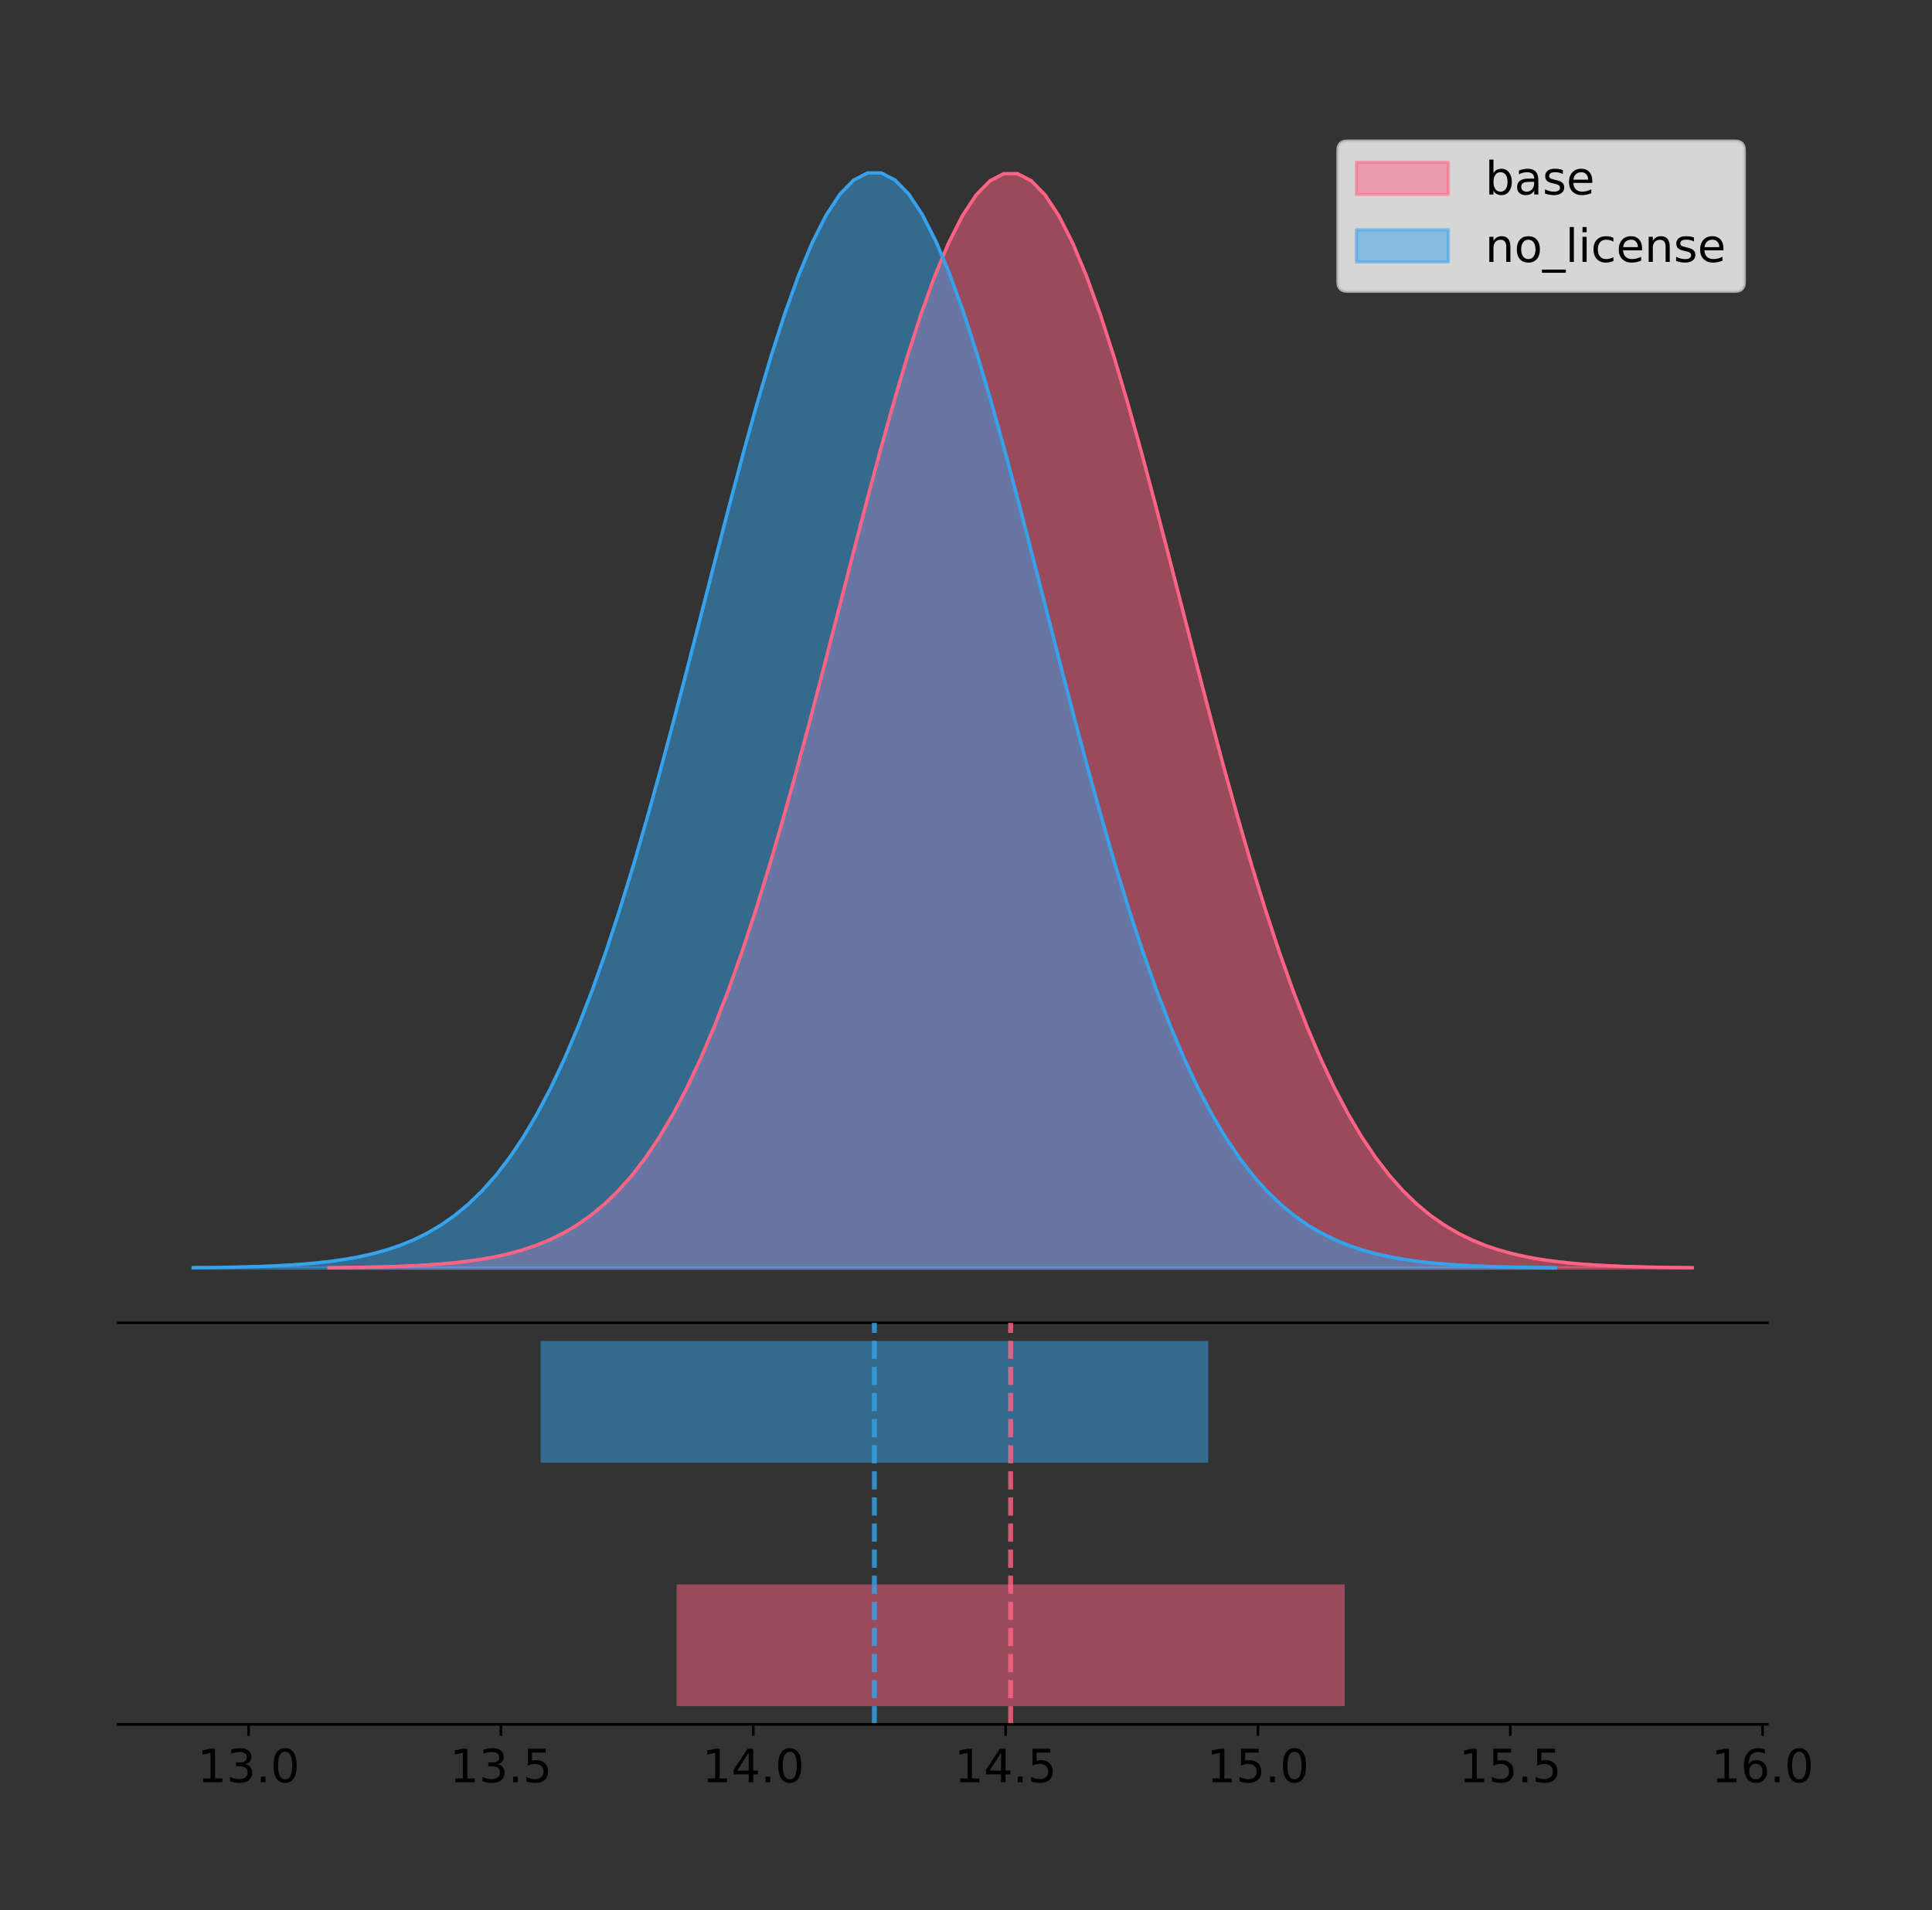 <?xml version="1.0" encoding="utf-8" standalone="no"?>
<!DOCTYPE svg PUBLIC "-//W3C//DTD SVG 1.1//EN"
  "http://www.w3.org/Graphics/SVG/1.1/DTD/svg11.dtd">
<!-- Created with matplotlib (https://matplotlib.org/) -->
<svg height="581.789pt" version="1.1" viewBox="0 0 588.373 581.789" width="588.373pt" xmlns="http://www.w3.org/2000/svg" xmlns:xlink="http://www.w3.org/1999/xlink">
 <rect x="0" y="0" width="588.373" height="581.789" fill="#333333" stroke="none"/>
 <defs>
  <style type="text/css">
*{stroke-linecap:butt;stroke-linejoin:round;}
  </style>
 </defs>
 <g id="figure_1">
  <g id="patch_1">
   <path d="M 0 581.789 
L 588.373 581.789 
L 588.373 0 
L 0 0 
z
" style="fill:none;"/>
  </g>
  <g id="axes_1">
   <g id="patch_2">
    <path d="M 36 402.93 
L 538.2 402.93 
L 538.2 36 
L 36 36 
z
" style="fill:none;"/>
   </g>
   <g id="PolyCollection_1">
    <defs>
     <path d="M 100.187 -195.538 
L 100.187 -195.65 
L 104.381 -195.692 
L 108.575 -195.749 
L 112.768 -195.825 
L 116.962 -195.925 
L 121.156 -196.057 
L 125.35 -196.23 
L 129.544 -196.454 
L 133.737 -196.744 
L 137.931 -197.114 
L 142.125 -197.584 
L 146.319 -198.177 
L 150.512 -198.921 
L 154.706 -199.845 
L 158.9 -200.986 
L 163.094 -202.385 
L 167.288 -204.088 
L 171.481 -206.144 
L 175.675 -208.608 
L 179.869 -211.541 
L 184.063 -215.004 
L 188.257 -219.062 
L 192.45 -223.782 
L 196.644 -229.227 
L 200.838 -235.461 
L 205.032 -242.541 
L 209.226 -250.516 
L 213.419 -259.425 
L 217.613 -269.295 
L 221.807 -280.136 
L 226.001 -291.938 
L 230.195 -304.672 
L 234.388 -318.283 
L 238.582 -332.694 
L 242.776 -347.8 
L 246.97 -363.468 
L 251.164 -379.544 
L 255.357 -395.847 
L 259.551 -412.174 
L 263.745 -428.307 
L 267.939 -444.014 
L 272.133 -459.055 
L 276.326 -473.187 
L 280.52 -486.172 
L 284.714 -497.785 
L 288.908 -507.816 
L 293.102 -516.08 
L 297.295 -522.422 
L 301.489 -526.719 
L 305.683 -528.888 
L 309.877 -528.888 
L 314.071 -526.719 
L 318.264 -522.422 
L 322.458 -516.08 
L 326.652 -507.816 
L 330.846 -497.785 
L 335.04 -486.172 
L 339.233 -473.187 
L 343.427 -459.055 
L 347.621 -444.014 
L 351.815 -428.307 
L 356.008 -412.174 
L 360.202 -395.847 
L 364.396 -379.544 
L 368.59 -363.468 
L 372.784 -347.8 
L 376.977 -332.694 
L 381.171 -318.283 
L 385.365 -304.672 
L 389.559 -291.938 
L 393.753 -280.136 
L 397.946 -269.295 
L 402.14 -259.425 
L 406.334 -250.516 
L 410.528 -242.541 
L 414.722 -235.461 
L 418.915 -229.227 
L 423.109 -223.782 
L 427.303 -219.062 
L 431.497 -215.004 
L 435.691 -211.541 
L 439.884 -208.608 
L 444.078 -206.144 
L 448.272 -204.088 
L 452.466 -202.385 
L 456.66 -200.986 
L 460.853 -199.845 
L 465.047 -198.921 
L 469.241 -198.177 
L 473.435 -197.584 
L 477.629 -197.114 
L 481.822 -196.744 
L 486.016 -196.454 
L 490.21 -196.23 
L 494.404 -196.057 
L 498.598 -195.925 
L 502.791 -195.825 
L 506.985 -195.749 
L 511.179 -195.692 
L 515.373 -195.65 
L 515.373 -195.538 
L 515.373 -195.538 
L 511.179 -195.538 
L 506.985 -195.538 
L 502.791 -195.538 
L 498.598 -195.538 
L 494.404 -195.538 
L 490.21 -195.538 
L 486.016 -195.538 
L 481.822 -195.538 
L 477.629 -195.538 
L 473.435 -195.538 
L 469.241 -195.538 
L 465.047 -195.538 
L 460.853 -195.538 
L 456.66 -195.538 
L 452.466 -195.538 
L 448.272 -195.538 
L 444.078 -195.538 
L 439.884 -195.538 
L 435.691 -195.538 
L 431.497 -195.538 
L 427.303 -195.538 
L 423.109 -195.538 
L 418.915 -195.538 
L 414.722 -195.538 
L 410.528 -195.538 
L 406.334 -195.538 
L 402.14 -195.538 
L 397.946 -195.538 
L 393.753 -195.538 
L 389.559 -195.538 
L 385.365 -195.538 
L 381.171 -195.538 
L 376.977 -195.538 
L 372.784 -195.538 
L 368.59 -195.538 
L 364.396 -195.538 
L 360.202 -195.538 
L 356.008 -195.538 
L 351.815 -195.538 
L 347.621 -195.538 
L 343.427 -195.538 
L 339.233 -195.538 
L 335.04 -195.538 
L 330.846 -195.538 
L 326.652 -195.538 
L 322.458 -195.538 
L 318.264 -195.538 
L 314.071 -195.538 
L 309.877 -195.538 
L 305.683 -195.538 
L 301.489 -195.538 
L 297.295 -195.538 
L 293.102 -195.538 
L 288.908 -195.538 
L 284.714 -195.538 
L 280.52 -195.538 
L 276.326 -195.538 
L 272.133 -195.538 
L 267.939 -195.538 
L 263.745 -195.538 
L 259.551 -195.538 
L 255.357 -195.538 
L 251.164 -195.538 
L 246.97 -195.538 
L 242.776 -195.538 
L 238.582 -195.538 
L 234.388 -195.538 
L 230.195 -195.538 
L 226.001 -195.538 
L 221.807 -195.538 
L 217.613 -195.538 
L 213.419 -195.538 
L 209.226 -195.538 
L 205.032 -195.538 
L 200.838 -195.538 
L 196.644 -195.538 
L 192.45 -195.538 
L 188.257 -195.538 
L 184.063 -195.538 
L 179.869 -195.538 
L 175.675 -195.538 
L 171.481 -195.538 
L 167.288 -195.538 
L 163.094 -195.538 
L 158.9 -195.538 
L 154.706 -195.538 
L 150.512 -195.538 
L 146.319 -195.538 
L 142.125 -195.538 
L 137.931 -195.538 
L 133.737 -195.538 
L 129.544 -195.538 
L 125.35 -195.538 
L 121.156 -195.538 
L 116.962 -195.538 
L 112.768 -195.538 
L 108.575 -195.538 
L 104.381 -195.538 
L 100.187 -195.538 
z
" id="mea4b42c536" style="stroke:#ff6384;stroke-opacity:0.5;"/>
    </defs>
    <g clip-path="url(#pa706e53cc9)">
     <use style="fill:#ff6384;fill-opacity:0.5;stroke:#ff6384;stroke-opacity:0.5;" x="0" xlink:href="#mea4b42c536" y="581.789"/>
    </g>
   </g>
   <g id="PolyCollection_2">
    <defs>
     <path d="M 58.827 -195.538 
L 58.827 -195.65 
L 63.018 -195.692 
L 67.209 -195.749 
L 71.4 -195.825 
L 75.591 -195.925 
L 79.782 -196.058 
L 83.973 -196.23 
L 88.164 -196.455 
L 92.355 -196.744 
L 96.546 -197.115 
L 100.737 -197.585 
L 104.928 -198.179 
L 109.119 -198.923 
L 113.31 -199.848 
L 117.501 -200.99 
L 121.692 -202.39 
L 125.883 -204.093 
L 130.074 -206.151 
L 134.265 -208.617 
L 138.456 -211.552 
L 142.647 -215.017 
L 146.838 -219.078 
L 151.029 -223.801 
L 155.22 -229.25 
L 159.411 -235.488 
L 163.602 -242.572 
L 167.793 -250.552 
L 171.984 -259.468 
L 176.175 -269.344 
L 180.366 -280.192 
L 184.557 -292.002 
L 188.748 -304.744 
L 192.939 -318.365 
L 197.13 -332.786 
L 201.321 -347.901 
L 205.512 -363.58 
L 209.703 -379.667 
L 213.894 -395.98 
L 218.085 -412.318 
L 222.276 -428.462 
L 226.467 -444.18 
L 230.658 -459.23 
L 234.849 -473.372 
L 239.04 -486.366 
L 243.231 -497.987 
L 247.422 -508.025 
L 251.613 -516.294 
L 255.804 -522.64 
L 259.995 -526.94 
L 264.186 -529.111 
L 268.377 -529.111 
L 272.568 -526.94 
L 276.759 -522.64 
L 280.95 -516.294 
L 285.141 -508.025 
L 289.332 -497.987 
L 293.523 -486.366 
L 297.714 -473.372 
L 301.905 -459.23 
L 306.096 -444.18 
L 310.287 -428.462 
L 314.478 -412.318 
L 318.669 -395.98 
L 322.86 -379.667 
L 327.051 -363.58 
L 331.242 -347.901 
L 335.433 -332.786 
L 339.624 -318.365 
L 343.815 -304.744 
L 348.006 -292.002 
L 352.197 -280.192 
L 356.388 -269.344 
L 360.579 -259.468 
L 364.77 -250.552 
L 368.961 -242.572 
L 373.152 -235.488 
L 377.343 -229.25 
L 381.534 -223.801 
L 385.725 -219.078 
L 389.916 -215.017 
L 394.107 -211.552 
L 398.298 -208.617 
L 402.489 -206.151 
L 406.68 -204.093 
L 410.871 -202.39 
L 415.062 -200.99 
L 419.253 -199.848 
L 423.444 -198.923 
L 427.635 -198.179 
L 431.826 -197.585 
L 436.017 -197.115 
L 440.208 -196.744 
L 444.399 -196.455 
L 448.59 -196.23 
L 452.781 -196.058 
L 456.972 -195.925 
L 461.163 -195.825 
L 465.354 -195.749 
L 469.545 -195.692 
L 473.736 -195.65 
L 473.736 -195.538 
L 473.736 -195.538 
L 469.545 -195.538 
L 465.354 -195.538 
L 461.163 -195.538 
L 456.972 -195.538 
L 452.781 -195.538 
L 448.59 -195.538 
L 444.399 -195.538 
L 440.208 -195.538 
L 436.017 -195.538 
L 431.826 -195.538 
L 427.635 -195.538 
L 423.444 -195.538 
L 419.253 -195.538 
L 415.062 -195.538 
L 410.871 -195.538 
L 406.68 -195.538 
L 402.489 -195.538 
L 398.298 -195.538 
L 394.107 -195.538 
L 389.916 -195.538 
L 385.725 -195.538 
L 381.534 -195.538 
L 377.343 -195.538 
L 373.152 -195.538 
L 368.961 -195.538 
L 364.77 -195.538 
L 360.579 -195.538 
L 356.388 -195.538 
L 352.197 -195.538 
L 348.006 -195.538 
L 343.815 -195.538 
L 339.624 -195.538 
L 335.433 -195.538 
L 331.242 -195.538 
L 327.051 -195.538 
L 322.86 -195.538 
L 318.669 -195.538 
L 314.478 -195.538 
L 310.287 -195.538 
L 306.096 -195.538 
L 301.905 -195.538 
L 297.714 -195.538 
L 293.523 -195.538 
L 289.332 -195.538 
L 285.141 -195.538 
L 280.95 -195.538 
L 276.759 -195.538 
L 272.568 -195.538 
L 268.377 -195.538 
L 264.186 -195.538 
L 259.995 -195.538 
L 255.804 -195.538 
L 251.613 -195.538 
L 247.422 -195.538 
L 243.231 -195.538 
L 239.04 -195.538 
L 234.849 -195.538 
L 230.658 -195.538 
L 226.467 -195.538 
L 222.276 -195.538 
L 218.085 -195.538 
L 213.894 -195.538 
L 209.703 -195.538 
L 205.512 -195.538 
L 201.321 -195.538 
L 197.13 -195.538 
L 192.939 -195.538 
L 188.748 -195.538 
L 184.557 -195.538 
L 180.366 -195.538 
L 176.175 -195.538 
L 171.984 -195.538 
L 167.793 -195.538 
L 163.602 -195.538 
L 159.411 -195.538 
L 155.22 -195.538 
L 151.029 -195.538 
L 146.838 -195.538 
L 142.647 -195.538 
L 138.456 -195.538 
L 134.265 -195.538 
L 130.074 -195.538 
L 125.883 -195.538 
L 121.692 -195.538 
L 117.501 -195.538 
L 113.31 -195.538 
L 109.119 -195.538 
L 104.928 -195.538 
L 100.737 -195.538 
L 96.546 -195.538 
L 92.355 -195.538 
L 88.164 -195.538 
L 83.973 -195.538 
L 79.782 -195.538 
L 75.591 -195.538 
L 71.4 -195.538 
L 67.209 -195.538 
L 63.018 -195.538 
L 58.827 -195.538 
z
" id="m7a1cfc7109" style="stroke:#36a2eb;stroke-opacity:0.5;"/>
    </defs>
    <g clip-path="url(#pa706e53cc9)">
     <use style="fill:#36a2eb;fill-opacity:0.5;stroke:#36a2eb;stroke-opacity:0.5;" x="0" xlink:href="#m7a1cfc7109" y="581.789"/>
    </g>
   </g>
   <g id="line2d_1">
    <path clip-path="url(#pa706e53cc9)" d="M 100.187 386.139 
L 104.381 386.097 
L 108.575 386.041 
L 112.768 385.965 
L 116.962 385.864 
L 121.156 385.732 
L 125.35 385.559 
L 129.544 385.335 
L 133.737 385.046 
L 137.931 384.676 
L 142.125 384.205 
L 146.319 383.612 
L 150.512 382.869 
L 154.706 381.944 
L 158.9 380.803 
L 163.094 379.404 
L 167.288 377.702 
L 171.481 375.646 
L 175.675 373.181 
L 179.869 370.248 
L 184.063 366.785 
L 188.257 362.727 
L 192.45 358.008 
L 196.644 352.562 
L 200.838 346.328 
L 205.032 339.248 
L 209.226 331.274 
L 213.419 322.364 
L 217.613 312.494 
L 221.807 301.654 
L 226.001 289.852 
L 230.195 277.118 
L 234.388 263.506 
L 238.582 249.095 
L 242.776 233.99 
L 246.97 218.321 
L 251.164 202.245 
L 255.357 185.943 
L 259.551 169.615 
L 263.745 153.482 
L 267.939 137.775 
L 272.133 122.735 
L 276.326 108.603 
L 280.52 95.617 
L 284.714 84.004 
L 288.908 73.973 
L 293.102 65.709 
L 297.295 59.368 
L 301.489 55.071 
L 305.683 52.901 
L 309.877 52.901 
L 314.071 55.071 
L 318.264 59.368 
L 322.458 65.709 
L 326.652 73.973 
L 330.846 84.004 
L 335.04 95.617 
L 339.233 108.603 
L 343.427 122.735 
L 347.621 137.775 
L 351.815 153.482 
L 356.008 169.615 
L 360.202 185.943 
L 364.396 202.245 
L 368.59 218.321 
L 372.784 233.99 
L 376.977 249.095 
L 381.171 263.506 
L 385.365 277.118 
L 389.559 289.852 
L 393.753 301.654 
L 397.946 312.494 
L 402.14 322.364 
L 406.334 331.274 
L 410.528 339.248 
L 414.722 346.328 
L 418.915 352.562 
L 423.109 358.008 
L 427.303 362.727 
L 431.497 366.785 
L 435.691 370.248 
L 439.884 373.181 
L 444.078 375.646 
L 448.272 377.702 
L 452.466 379.404 
L 456.66 380.803 
L 460.853 381.944 
L 465.047 382.869 
L 469.241 383.612 
L 473.435 384.205 
L 477.629 384.676 
L 481.822 385.046 
L 486.016 385.335 
L 490.21 385.559 
L 494.404 385.732 
L 498.598 385.864 
L 502.791 385.965 
L 506.985 386.041 
L 511.179 386.097 
L 515.373 386.139 
" style="fill:none;stroke:#ff6384;stroke-linecap:square;"/>
   </g>
   <g id="line2d_2">
    <path clip-path="url(#pa706e53cc9)" d="M 58.827 386.139 
L 63.018 386.097 
L 67.209 386.04 
L 71.4 385.965 
L 75.591 385.864 
L 79.782 385.732 
L 83.973 385.559 
L 88.164 385.334 
L 92.355 385.045 
L 96.546 384.675 
L 100.737 384.204 
L 104.928 383.61 
L 109.119 382.867 
L 113.31 381.941 
L 117.501 380.799 
L 121.692 379.399 
L 125.883 377.696 
L 130.074 375.639 
L 134.265 373.172 
L 138.456 370.238 
L 142.647 366.772 
L 146.838 362.711 
L 151.029 357.989 
L 155.22 352.539 
L 159.411 346.301 
L 163.602 339.217 
L 167.793 331.237 
L 171.984 322.322 
L 176.175 312.445 
L 180.366 301.597 
L 184.557 289.787 
L 188.748 277.045 
L 192.939 263.424 
L 197.13 249.004 
L 201.321 233.888 
L 205.512 218.209 
L 209.703 202.123 
L 213.894 185.809 
L 218.085 169.471 
L 222.276 153.327 
L 226.467 137.61 
L 230.658 122.559 
L 234.849 108.418 
L 239.04 95.423 
L 243.231 83.803 
L 247.422 73.765 
L 251.613 65.495 
L 255.804 59.15 
L 259.995 54.85 
L 264.186 52.679 
L 268.377 52.679 
L 272.568 54.85 
L 276.759 59.15 
L 280.95 65.495 
L 285.141 73.765 
L 289.332 83.803 
L 293.523 95.423 
L 297.714 108.418 
L 301.905 122.559 
L 306.096 137.61 
L 310.287 153.327 
L 314.478 169.471 
L 318.669 185.809 
L 322.86 202.123 
L 327.051 218.209 
L 331.242 233.888 
L 335.433 249.004 
L 339.624 263.424 
L 343.815 277.045 
L 348.006 289.787 
L 352.197 301.597 
L 356.388 312.445 
L 360.579 322.322 
L 364.77 331.237 
L 368.961 339.217 
L 373.152 346.301 
L 377.343 352.539 
L 381.534 357.989 
L 385.725 362.711 
L 389.916 366.772 
L 394.107 370.238 
L 398.298 373.172 
L 402.489 375.639 
L 406.68 377.696 
L 410.871 379.399 
L 415.062 380.799 
L 419.253 381.941 
L 423.444 382.867 
L 427.635 383.61 
L 431.826 384.204 
L 436.017 384.675 
L 440.208 385.045 
L 444.399 385.334 
L 448.59 385.559 
L 452.781 385.732 
L 456.972 385.864 
L 461.163 385.965 
L 465.354 386.04 
L 469.545 386.097 
L 473.736 386.139 
" style="fill:none;stroke:#36a2eb;stroke-linecap:square;"/>
   </g>
   <g id="patch_3">
    <path d="M 36 402.93 
L 538.2 402.93 
" style="fill:none;stroke:#000000;stroke-linecap:square;stroke-linejoin:miter;stroke-width:0.8;"/>
   </g>
   <g id="legend_1">
    <g id="patch_4">
     <path d="M 410.29 88.688 
L 528.4 88.688 
Q 531.2 88.688 531.2 85.888 
L 531.2 45.8 
Q 531.2 43 528.4 43 
L 410.29 43 
Q 407.49 43 407.49 45.8 
L 407.49 85.888 
Q 407.49 88.688 410.29 88.688 
z
" style="fill:#ffffff;opacity:0.8;stroke:#cccccc;stroke-linejoin:miter;"/>
    </g>
    <g id="patch_5">
     <path d="M 413.09 59.238 
L 441.09 59.238 
L 441.09 49.438 
L 413.09 49.438 
z
" style="fill:#ff6384;opacity:0.5;stroke:#ff6384;stroke-linejoin:miter;"/>
    </g>
    <g id="text_1">
     <!-- base -->
     <defs>
      <path d="M 48.688 27.297 
Q 48.688 37.203 44.609 42.844 
Q 40.531 48.484 33.406 48.484 
Q 26.266 48.484 22.188 42.844 
Q 18.109 37.203 18.109 27.297 
Q 18.109 17.391 22.188 11.75 
Q 26.266 6.109 33.406 6.109 
Q 40.531 6.109 44.609 11.75 
Q 48.688 17.391 48.688 27.297 
z
M 18.109 46.391 
Q 20.953 51.266 25.266 53.625 
Q 29.594 56 35.594 56 
Q 45.562 56 51.781 48.094 
Q 58.016 40.188 58.016 27.297 
Q 58.016 14.406 51.781 6.484 
Q 45.562 -1.422 35.594 -1.422 
Q 29.594 -1.422 25.266 0.953 
Q 20.953 3.328 18.109 8.203 
L 18.109 0 
L 9.078 0 
L 9.078 75.984 
L 18.109 75.984 
z
" id="DejaVuSans-98"/>
      <path d="M 34.281 27.484 
Q 23.391 27.484 19.188 25 
Q 14.984 22.516 14.984 16.5 
Q 14.984 11.719 18.141 8.906 
Q 21.297 6.109 26.703 6.109 
Q 34.188 6.109 38.703 11.406 
Q 43.219 16.703 43.219 25.484 
L 43.219 27.484 
z
M 52.203 31.203 
L 52.203 0 
L 43.219 0 
L 43.219 8.297 
Q 40.141 3.328 35.547 0.953 
Q 30.953 -1.422 24.312 -1.422 
Q 15.922 -1.422 10.953 3.297 
Q 6 8.016 6 15.922 
Q 6 25.141 12.172 29.828 
Q 18.359 34.516 30.609 34.516 
L 43.219 34.516 
L 43.219 35.406 
Q 43.219 41.609 39.141 45 
Q 35.062 48.391 27.688 48.391 
Q 23 48.391 18.547 47.266 
Q 14.109 46.141 10.016 43.891 
L 10.016 52.203 
Q 14.938 54.109 19.578 55.047 
Q 24.219 56 28.609 56 
Q 40.484 56 46.344 49.844 
Q 52.203 43.703 52.203 31.203 
z
" id="DejaVuSans-97"/>
      <path d="M 44.281 53.078 
L 44.281 44.578 
Q 40.484 46.531 36.375 47.5 
Q 32.281 48.484 27.875 48.484 
Q 21.188 48.484 17.844 46.438 
Q 14.5 44.391 14.5 40.281 
Q 14.5 37.156 16.891 35.375 
Q 19.281 33.594 26.516 31.984 
L 29.594 31.297 
Q 39.156 29.25 43.188 25.516 
Q 47.219 21.781 47.219 15.094 
Q 47.219 7.469 41.188 3.016 
Q 35.156 -1.422 24.609 -1.422 
Q 20.219 -1.422 15.453 -0.562 
Q 10.688 0.297 5.422 2 
L 5.422 11.281 
Q 10.406 8.688 15.234 7.391 
Q 20.062 6.109 24.812 6.109 
Q 31.156 6.109 34.562 8.281 
Q 37.984 10.453 37.984 14.406 
Q 37.984 18.062 35.516 20.016 
Q 33.062 21.969 24.703 23.781 
L 21.578 24.516 
Q 13.234 26.266 9.516 29.906 
Q 5.812 33.547 5.812 39.891 
Q 5.812 47.609 11.281 51.797 
Q 16.75 56 26.812 56 
Q 31.781 56 36.172 55.266 
Q 40.578 54.547 44.281 53.078 
z
" id="DejaVuSans-115"/>
      <path d="M 56.203 29.594 
L 56.203 25.203 
L 14.891 25.203 
Q 15.484 15.922 20.484 11.062 
Q 25.484 6.203 34.422 6.203 
Q 39.594 6.203 44.453 7.469 
Q 49.312 8.734 54.109 11.281 
L 54.109 2.781 
Q 49.266 0.734 44.188 -0.344 
Q 39.109 -1.422 33.891 -1.422 
Q 20.797 -1.422 13.156 6.188 
Q 5.516 13.812 5.516 26.812 
Q 5.516 40.234 12.766 48.109 
Q 20.016 56 32.328 56 
Q 43.359 56 49.781 48.891 
Q 56.203 41.797 56.203 29.594 
z
M 47.219 32.234 
Q 47.125 39.594 43.094 43.984 
Q 39.062 48.391 32.422 48.391 
Q 24.906 48.391 20.391 44.141 
Q 15.875 39.891 15.188 32.172 
z
" id="DejaVuSans-101"/>
     </defs>
     <g transform="translate(452.29 59.238)scale(0.14 -0.14)">
      <use xlink:href="#DejaVuSans-98"/>
      <use x="63.477" xlink:href="#DejaVuSans-97"/>
      <use x="124.756" xlink:href="#DejaVuSans-115"/>
      <use x="176.855" xlink:href="#DejaVuSans-101"/>
     </g>
    </g>
    <g id="patch_6">
     <path d="M 413.09 79.787 
L 441.09 79.787 
L 441.09 69.987 
L 413.09 69.987 
z
" style="fill:#36a2eb;opacity:0.5;stroke:#36a2eb;stroke-linejoin:miter;"/>
    </g>
    <g id="text_2">
     <!-- no_license -->
     <defs>
      <path d="M 54.891 33.016 
L 54.891 0 
L 45.906 0 
L 45.906 32.719 
Q 45.906 40.484 42.875 44.328 
Q 39.844 48.188 33.797 48.188 
Q 26.516 48.188 22.312 43.547 
Q 18.109 38.922 18.109 30.906 
L 18.109 0 
L 9.078 0 
L 9.078 54.688 
L 18.109 54.688 
L 18.109 46.188 
Q 21.344 51.125 25.703 53.562 
Q 30.078 56 35.797 56 
Q 45.219 56 50.047 50.172 
Q 54.891 44.344 54.891 33.016 
z
" id="DejaVuSans-110"/>
      <path d="M 30.609 48.391 
Q 23.391 48.391 19.188 42.75 
Q 14.984 37.109 14.984 27.297 
Q 14.984 17.484 19.156 11.844 
Q 23.344 6.203 30.609 6.203 
Q 37.797 6.203 41.984 11.859 
Q 46.188 17.531 46.188 27.297 
Q 46.188 37.016 41.984 42.703 
Q 37.797 48.391 30.609 48.391 
z
M 30.609 56 
Q 42.328 56 49.016 48.375 
Q 55.719 40.766 55.719 27.297 
Q 55.719 13.875 49.016 6.219 
Q 42.328 -1.422 30.609 -1.422 
Q 18.844 -1.422 12.172 6.219 
Q 5.516 13.875 5.516 27.297 
Q 5.516 40.766 12.172 48.375 
Q 18.844 56 30.609 56 
z
" id="DejaVuSans-111"/>
      <path d="M 50.984 -16.609 
L 50.984 -23.578 
L -0.984 -23.578 
L -0.984 -16.609 
z
" id="DejaVuSans-95"/>
      <path d="M 9.422 75.984 
L 18.406 75.984 
L 18.406 0 
L 9.422 0 
z
" id="DejaVuSans-108"/>
      <path d="M 9.422 54.688 
L 18.406 54.688 
L 18.406 0 
L 9.422 0 
z
M 9.422 75.984 
L 18.406 75.984 
L 18.406 64.594 
L 9.422 64.594 
z
" id="DejaVuSans-105"/>
      <path d="M 48.781 52.594 
L 48.781 44.188 
Q 44.969 46.297 41.141 47.344 
Q 37.312 48.391 33.406 48.391 
Q 24.656 48.391 19.812 42.844 
Q 14.984 37.312 14.984 27.297 
Q 14.984 17.281 19.812 11.734 
Q 24.656 6.203 33.406 6.203 
Q 37.312 6.203 41.141 7.25 
Q 44.969 8.297 48.781 10.406 
L 48.781 2.094 
Q 45.016 0.344 40.984 -0.531 
Q 36.969 -1.422 32.422 -1.422 
Q 20.062 -1.422 12.781 6.344 
Q 5.516 14.109 5.516 27.297 
Q 5.516 40.672 12.859 48.328 
Q 20.219 56 33.016 56 
Q 37.156 56 41.109 55.141 
Q 45.062 54.297 48.781 52.594 
z
" id="DejaVuSans-99"/>
     </defs>
     <g transform="translate(452.29 79.787)scale(0.14 -0.14)">
      <use xlink:href="#DejaVuSans-110"/>
      <use x="63.379" xlink:href="#DejaVuSans-111"/>
      <use x="124.561" xlink:href="#DejaVuSans-95"/>
      <use x="174.561" xlink:href="#DejaVuSans-108"/>
      <use x="202.344" xlink:href="#DejaVuSans-105"/>
      <use x="230.127" xlink:href="#DejaVuSans-99"/>
      <use x="285.107" xlink:href="#DejaVuSans-101"/>
      <use x="346.631" xlink:href="#DejaVuSans-110"/>
      <use x="410.01" xlink:href="#DejaVuSans-115"/>
      <use x="462.109" xlink:href="#DejaVuSans-101"/>
     </g>
    </g>
   </g>
  </g>
  <g id="axes_2">
   <g id="patch_7">
    <path d="M 36 525.24 
L 538.2 525.24 
L 538.2 402.93 
L 36 402.93 
z
" style="fill:none;"/>
   </g>
   <g id="patch_8">
    <path clip-path="url(#p336e00098b)" d="M 206.059 519.68 
L 409.5 519.68 
L 409.5 482.617 
L 206.059 482.617 
z
" style="fill:#ff6384;opacity:0.5;"/>
   </g>
   <g id="patch_9">
    <path clip-path="url(#p336e00098b)" d="M 164.629 445.553 
L 367.935 445.553 
L 367.935 408.49 
L 164.629 408.49 
z
" style="fill:#36a2eb;opacity:0.5;"/>
   </g>
   <g id="matplotlib.axis_1">
    <g id="xtick_1">
     <g id="line2d_3">
      <defs>
       <path d="M 0 0 
L 0 3.5 
" id="m4da9cc7f9b" style="stroke:#000000;stroke-width:0.8;"/>
      </defs>
      <g>
       <use style="stroke:#000000;stroke-width:0.8;" x="75.699" xlink:href="#m4da9cc7f9b" y="525.24"/>
      </g>
     </g>
     <g id="text_3">
      <!-- 13.0 -->
      <defs>
       <path d="M 12.406 8.297 
L 28.516 8.297 
L 28.516 63.922 
L 10.984 60.406 
L 10.984 69.391 
L 28.422 72.906 
L 38.281 72.906 
L 38.281 8.297 
L 54.391 8.297 
L 54.391 0 
L 12.406 0 
z
" id="DejaVuSans-49"/>
       <path d="M 40.578 39.312 
Q 47.656 37.797 51.625 33 
Q 55.609 28.219 55.609 21.188 
Q 55.609 10.406 48.188 4.484 
Q 40.766 -1.422 27.094 -1.422 
Q 22.516 -1.422 17.656 -0.516 
Q 12.797 0.391 7.625 2.203 
L 7.625 11.719 
Q 11.719 9.328 16.594 8.109 
Q 21.484 6.891 26.812 6.891 
Q 36.078 6.891 40.938 10.547 
Q 45.797 14.203 45.797 21.188 
Q 45.797 27.641 41.281 31.266 
Q 36.766 34.906 28.719 34.906 
L 20.219 34.906 
L 20.219 43.016 
L 29.109 43.016 
Q 36.375 43.016 40.234 45.922 
Q 44.094 48.828 44.094 54.297 
Q 44.094 59.906 40.109 62.906 
Q 36.141 65.922 28.719 65.922 
Q 24.656 65.922 20.016 65.031 
Q 15.375 64.156 9.812 62.312 
L 9.812 71.094 
Q 15.438 72.656 20.344 73.438 
Q 25.25 74.219 29.594 74.219 
Q 40.828 74.219 47.359 69.109 
Q 53.906 64.016 53.906 55.328 
Q 53.906 49.266 50.438 45.094 
Q 46.969 40.922 40.578 39.312 
z
" id="DejaVuSans-51"/>
       <path d="M 10.688 12.406 
L 21 12.406 
L 21 0 
L 10.688 0 
z
" id="DejaVuSans-46"/>
       <path d="M 31.781 66.406 
Q 24.172 66.406 20.328 58.906 
Q 16.5 51.422 16.5 36.375 
Q 16.5 21.391 20.328 13.891 
Q 24.172 6.391 31.781 6.391 
Q 39.453 6.391 43.281 13.891 
Q 47.125 21.391 47.125 36.375 
Q 47.125 51.422 43.281 58.906 
Q 39.453 66.406 31.781 66.406 
z
M 31.781 74.219 
Q 44.047 74.219 50.516 64.516 
Q 56.984 54.828 56.984 36.375 
Q 56.984 17.969 50.516 8.266 
Q 44.047 -1.422 31.781 -1.422 
Q 19.531 -1.422 13.062 8.266 
Q 6.594 17.969 6.594 36.375 
Q 6.594 54.828 13.062 64.516 
Q 19.531 74.219 31.781 74.219 
z
" id="DejaVuSans-48"/>
      </defs>
      <g transform="translate(60.113 542.878)scale(0.14 -0.14)">
       <use xlink:href="#DejaVuSans-49"/>
       <use x="63.623" xlink:href="#DejaVuSans-51"/>
       <use x="127.246" xlink:href="#DejaVuSans-46"/>
       <use x="159.033" xlink:href="#DejaVuSans-48"/>
      </g>
     </g>
    </g>
    <g id="xtick_2">
     <g id="line2d_4">
      <g>
       <use style="stroke:#000000;stroke-width:0.8;" x="152.547" xlink:href="#m4da9cc7f9b" y="525.24"/>
      </g>
     </g>
     <g id="text_4">
      <!-- 13.5 -->
      <defs>
       <path d="M 10.797 72.906 
L 49.516 72.906 
L 49.516 64.594 
L 19.828 64.594 
L 19.828 46.734 
Q 21.969 47.469 24.109 47.828 
Q 26.266 48.188 28.422 48.188 
Q 40.625 48.188 47.75 41.5 
Q 54.891 34.812 54.891 23.391 
Q 54.891 11.625 47.562 5.094 
Q 40.234 -1.422 26.906 -1.422 
Q 22.312 -1.422 17.547 -0.641 
Q 12.797 0.141 7.719 1.703 
L 7.719 11.625 
Q 12.109 9.234 16.797 8.062 
Q 21.484 6.891 26.703 6.891 
Q 35.156 6.891 40.078 11.328 
Q 45.016 15.766 45.016 23.391 
Q 45.016 31 40.078 35.438 
Q 35.156 39.891 26.703 39.891 
Q 22.75 39.891 18.812 39.016 
Q 14.891 38.141 10.797 36.281 
z
" id="DejaVuSans-53"/>
      </defs>
      <g transform="translate(136.961 542.878)scale(0.14 -0.14)">
       <use xlink:href="#DejaVuSans-49"/>
       <use x="63.623" xlink:href="#DejaVuSans-51"/>
       <use x="127.246" xlink:href="#DejaVuSans-46"/>
       <use x="159.033" xlink:href="#DejaVuSans-53"/>
      </g>
     </g>
    </g>
    <g id="xtick_3">
     <g id="line2d_5">
      <g>
       <use style="stroke:#000000;stroke-width:0.8;" x="229.395" xlink:href="#m4da9cc7f9b" y="525.24"/>
      </g>
     </g>
     <g id="text_5">
      <!-- 14.0 -->
      <defs>
       <path d="M 37.797 64.312 
L 12.891 25.391 
L 37.797 25.391 
z
M 35.203 72.906 
L 47.609 72.906 
L 47.609 25.391 
L 58.016 25.391 
L 58.016 17.188 
L 47.609 17.188 
L 47.609 0 
L 37.797 0 
L 37.797 17.188 
L 4.891 17.188 
L 4.891 26.703 
z
" id="DejaVuSans-52"/>
      </defs>
      <g transform="translate(213.809 542.878)scale(0.14 -0.14)">
       <use xlink:href="#DejaVuSans-49"/>
       <use x="63.623" xlink:href="#DejaVuSans-52"/>
       <use x="127.246" xlink:href="#DejaVuSans-46"/>
       <use x="159.033" xlink:href="#DejaVuSans-48"/>
      </g>
     </g>
    </g>
    <g id="xtick_4">
     <g id="line2d_6">
      <g>
       <use style="stroke:#000000;stroke-width:0.8;" x="306.243" xlink:href="#m4da9cc7f9b" y="525.24"/>
      </g>
     </g>
     <g id="text_6">
      <!-- 14.5 -->
      <g transform="translate(290.657 542.878)scale(0.14 -0.14)">
       <use xlink:href="#DejaVuSans-49"/>
       <use x="63.623" xlink:href="#DejaVuSans-52"/>
       <use x="127.246" xlink:href="#DejaVuSans-46"/>
       <use x="159.033" xlink:href="#DejaVuSans-53"/>
      </g>
     </g>
    </g>
    <g id="xtick_5">
     <g id="line2d_7">
      <g>
       <use style="stroke:#000000;stroke-width:0.8;" x="383.091" xlink:href="#m4da9cc7f9b" y="525.24"/>
      </g>
     </g>
     <g id="text_7">
      <!-- 15.0 -->
      <g transform="translate(367.505 542.878)scale(0.14 -0.14)">
       <use xlink:href="#DejaVuSans-49"/>
       <use x="63.623" xlink:href="#DejaVuSans-53"/>
       <use x="127.246" xlink:href="#DejaVuSans-46"/>
       <use x="159.033" xlink:href="#DejaVuSans-48"/>
      </g>
     </g>
    </g>
    <g id="xtick_6">
     <g id="line2d_8">
      <g>
       <use style="stroke:#000000;stroke-width:0.8;" x="459.939" xlink:href="#m4da9cc7f9b" y="525.24"/>
      </g>
     </g>
     <g id="text_8">
      <!-- 15.5 -->
      <g transform="translate(444.353 542.878)scale(0.14 -0.14)">
       <use xlink:href="#DejaVuSans-49"/>
       <use x="63.623" xlink:href="#DejaVuSans-53"/>
       <use x="127.246" xlink:href="#DejaVuSans-46"/>
       <use x="159.033" xlink:href="#DejaVuSans-53"/>
      </g>
     </g>
    </g>
    <g id="xtick_7">
     <g id="line2d_9">
      <g>
       <use style="stroke:#000000;stroke-width:0.8;" x="536.787" xlink:href="#m4da9cc7f9b" y="525.24"/>
      </g>
     </g>
     <g id="text_9">
      <!-- 16.0 -->
      <defs>
       <path d="M 33.016 40.375 
Q 26.375 40.375 22.484 35.828 
Q 18.609 31.297 18.609 23.391 
Q 18.609 15.531 22.484 10.953 
Q 26.375 6.391 33.016 6.391 
Q 39.656 6.391 43.531 10.953 
Q 47.406 15.531 47.406 23.391 
Q 47.406 31.297 43.531 35.828 
Q 39.656 40.375 33.016 40.375 
z
M 52.594 71.297 
L 52.594 62.312 
Q 48.875 64.062 45.094 64.984 
Q 41.312 65.922 37.594 65.922 
Q 27.828 65.922 22.672 59.328 
Q 17.531 52.734 16.797 39.406 
Q 19.672 43.656 24.016 45.922 
Q 28.375 48.188 33.594 48.188 
Q 44.578 48.188 50.953 41.516 
Q 57.328 34.859 57.328 23.391 
Q 57.328 12.156 50.688 5.359 
Q 44.047 -1.422 33.016 -1.422 
Q 20.359 -1.422 13.672 8.266 
Q 6.984 17.969 6.984 36.375 
Q 6.984 53.656 15.188 63.938 
Q 23.391 74.219 37.203 74.219 
Q 40.922 74.219 44.703 73.484 
Q 48.484 72.75 52.594 71.297 
z
" id="DejaVuSans-54"/>
      </defs>
      <g transform="translate(521.201 542.878)scale(0.14 -0.14)">
       <use xlink:href="#DejaVuSans-49"/>
       <use x="63.623" xlink:href="#DejaVuSans-54"/>
       <use x="127.246" xlink:href="#DejaVuSans-46"/>
       <use x="159.033" xlink:href="#DejaVuSans-48"/>
      </g>
     </g>
    </g>
   </g>
   <g id="line2d_10">
    <path clip-path="url(#p336e00098b)" d="M 307.78 525.24 
L 307.78 402.93 
" style="fill:none;stroke:#ff6384;stroke-dasharray:5.55,2.4;stroke-dashoffset:0;stroke-opacity:0.8;stroke-width:1.5;"/>
   </g>
   <g id="line2d_11">
    <path clip-path="url(#p336e00098b)" d="M 266.282 525.24 
L 266.282 402.93 
" style="fill:none;stroke:#36a2eb;stroke-dasharray:5.55,2.4;stroke-dashoffset:0;stroke-opacity:0.8;stroke-width:1.5;"/>
   </g>
   <g id="patch_10">
    <path d="M 36 525.24 
L 538.2 525.24 
" style="fill:none;stroke:#000000;stroke-linecap:square;stroke-linejoin:miter;stroke-width:0.8;"/>
   </g>
  </g>
 </g>
 <defs>
  <clipPath id="pa706e53cc9">
   <rect height="366.93" width="502.2" x="36" y="36"/>
  </clipPath>
  <clipPath id="p336e00098b">
   <rect height="122.31" width="502.2" x="36" y="402.93"/>
  </clipPath>
 </defs>
</svg>
